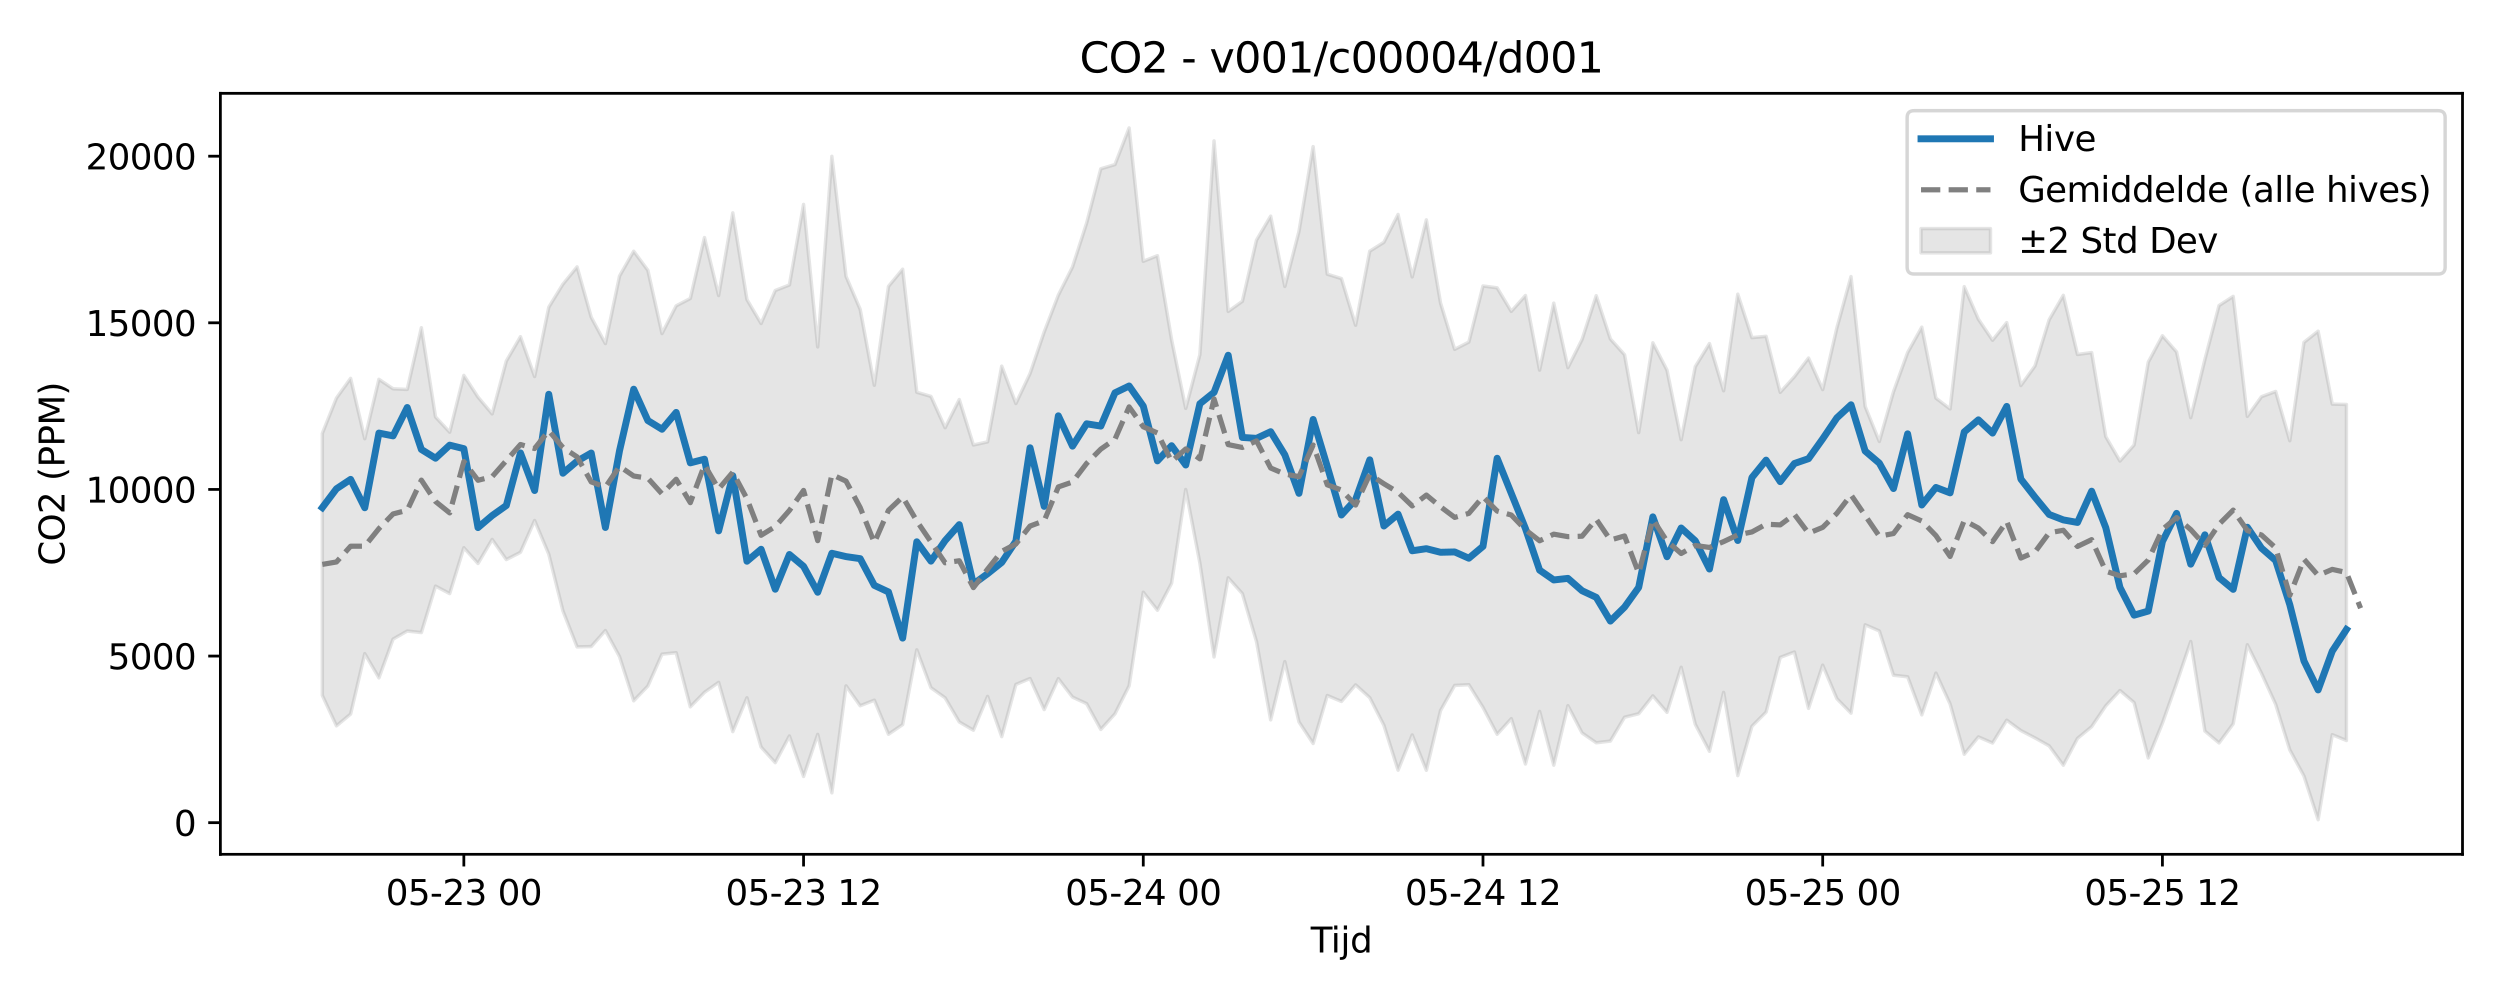 <?xml version="1.0" encoding="utf-8" standalone="no"?>
<!DOCTYPE svg PUBLIC "-//W3C//DTD SVG 1.1//EN"
  "http://www.w3.org/Graphics/SVG/1.1/DTD/svg11.dtd">
<svg xmlns:xlink="http://www.w3.org/1999/xlink" width="720pt" height="288pt" viewBox="0 0 720 288" xmlns="http://www.w3.org/2000/svg" version="1.1">
 <defs>
  <style type="text/css">*{stroke-linejoin: round; stroke-linecap: butt}</style>
 </defs>
 <g id="figure_1">
  <g id="patch_1">
   <path d="M 0 288 
L 720 288 
L 720 0 
L 0 0 
z
" style="fill: #ffffff"/>
  </g>
  <g id="axes_1">
   <g id="patch_2">
    <path d="M 63.47 246.04 
L 709.2 246.04 
L 709.2 26.88 
L 63.47 26.88 
z
" style="fill: #ffffff"/>
   </g>
   <g id="FillBetweenPolyCollection_1">
    <defs>
     <path id="meaddb70042" d="M 92.821 -163.161 
L 92.821 -87.743 
L 96.898 -78.952 
L 100.975 -82.343 
L 105.051 -99.752 
L 109.128 -92.771 
L 113.204 -103.938 
L 117.281 -106.259 
L 121.357 -105.819 
L 125.434 -119.197 
L 129.511 -117.043 
L 133.587 -130.26 
L 137.664 -125.713 
L 141.74 -132.64 
L 145.817 -126.837 
L 149.893 -128.931 
L 153.97 -138.089 
L 158.047 -128.397 
L 162.123 -112.069 
L 166.2 -101.693 
L 170.276 -101.79 
L 174.353 -106.404 
L 178.43 -98.877 
L 182.506 -86.169 
L 186.583 -90.416 
L 190.659 -99.601 
L 194.736 -100.021 
L 198.812 -84.425 
L 202.889 -88.603 
L 206.966 -91.478 
L 211.042 -77.292 
L 215.119 -87.034 
L 219.195 -72.841 
L 223.272 -68.35 
L 227.348 -76.042 
L 231.425 -64.373 
L 235.502 -76.501 
L 239.578 -59.657 
L 243.655 -90.473 
L 247.731 -84.742 
L 251.808 -86.346 
L 255.884 -76.532 
L 259.961 -79.321 
L 264.038 -100.849 
L 268.114 -89.935 
L 272.191 -87.026 
L 276.267 -80.072 
L 280.344 -77.696 
L 284.421 -87.429 
L 288.497 -75.848 
L 292.574 -90.877 
L 296.65 -92.589 
L 300.727 -83.638 
L 304.803 -92.547 
L 308.88 -87.24 
L 312.957 -85.336 
L 317.033 -77.918 
L 321.11 -82.412 
L 325.186 -90.482 
L 329.263 -117.431 
L 333.339 -112.25 
L 337.416 -120.02 
L 341.493 -147.024 
L 345.569 -125.821 
L 349.646 -98.795 
L 353.722 -121.598 
L 357.799 -117.037 
L 361.876 -103.209 
L 365.952 -80.672 
L 370.029 -97.445 
L 374.105 -80.086 
L 378.182 -73.873 
L 382.258 -87.696 
L 386.335 -85.981 
L 390.412 -90.757 
L 394.488 -87.072 
L 398.565 -79.118 
L 402.641 -66.188 
L 406.718 -76.339 
L 410.794 -66.159 
L 414.871 -83.351 
L 418.948 -90.594 
L 423.024 -90.806 
L 427.101 -84.259 
L 431.177 -76.525 
L 435.254 -81.026 
L 439.331 -67.964 
L 443.407 -83.109 
L 447.484 -67.62 
L 451.56 -84.766 
L 455.637 -76.906 
L 459.713 -74.081 
L 463.79 -74.567 
L 467.867 -81.436 
L 471.943 -82.438 
L 476.02 -87.59 
L 480.096 -82.84 
L 484.173 -95.821 
L 488.249 -79.373 
L 492.326 -71.632 
L 496.403 -88.594 
L 500.479 -64.614 
L 504.556 -78.826 
L 508.632 -82.901 
L 512.709 -98.661 
L 516.786 -100.218 
L 520.862 -83.985 
L 524.939 -96.435 
L 529.015 -86.782 
L 533.092 -82.611 
L 537.168 -108.056 
L 541.245 -106.29 
L 545.322 -93.534 
L 549.398 -93.077 
L 553.475 -82.117 
L 557.551 -94.152 
L 561.628 -85.252 
L 565.704 -70.772 
L 569.781 -75.77 
L 573.858 -74.005 
L 577.934 -80.584 
L 582.011 -77.593 
L 586.087 -75.478 
L 590.164 -73.182 
L 594.24 -67.614 
L 598.317 -75.339 
L 602.394 -78.713 
L 606.47 -84.722 
L 610.547 -89.133 
L 614.623 -85.651 
L 618.7 -69.713 
L 622.777 -79.729 
L 626.853 -91.239 
L 630.93 -103.239 
L 635.006 -77.458 
L 639.083 -74.034 
L 643.159 -79.531 
L 647.236 -102.323 
L 651.313 -94.085 
L 655.389 -85.161 
L 659.466 -72.027 
L 663.542 -64.51 
L 667.619 -51.922 
L 671.695 -76.417 
L 675.772 -74.733 
L 675.772 -171.518 
L 675.772 -171.518 
L 671.695 -171.62 
L 667.619 -192.622 
L 663.542 -189.4 
L 659.466 -161.06 
L 655.389 -175.26 
L 651.313 -173.754 
L 647.236 -168.086 
L 643.159 -202.642 
L 639.083 -200.001 
L 635.006 -184.437 
L 630.93 -167.715 
L 626.853 -186.642 
L 622.777 -191.296 
L 618.7 -183.701 
L 614.623 -159.849 
L 610.547 -155.225 
L 606.47 -162.24 
L 602.394 -186.461 
L 598.317 -185.912 
L 594.24 -202.949 
L 590.164 -195.923 
L 586.087 -182.619 
L 582.011 -176.964 
L 577.934 -195.097 
L 573.858 -190.007 
L 569.781 -196.066 
L 565.704 -205.449 
L 561.628 -170.229 
L 557.551 -173.326 
L 553.475 -193.778 
L 549.398 -186.462 
L 545.322 -175.15 
L 541.245 -160.853 
L 537.168 -170.952 
L 533.092 -208.352 
L 529.015 -193.526 
L 524.939 -175.803 
L 520.862 -184.883 
L 516.786 -179.51 
L 512.709 -175.006 
L 508.632 -191.148 
L 504.556 -190.761 
L 500.479 -203.283 
L 496.403 -175.446 
L 492.326 -189.049 
L 488.249 -182.414 
L 484.173 -161.366 
L 480.096 -181.404 
L 476.02 -189.279 
L 471.943 -163.396 
L 467.867 -185.848 
L 463.79 -190.381 
L 459.713 -202.838 
L 455.637 -190.242 
L 451.56 -182.123 
L 447.484 -200.7 
L 443.407 -181.401 
L 439.331 -202.89 
L 435.254 -198.323 
L 431.177 -205.109 
L 427.101 -205.641 
L 423.024 -189.485 
L 418.948 -187.39 
L 414.871 -200.753 
L 410.794 -224.683 
L 406.718 -208.248 
L 402.641 -226.24 
L 398.565 -218.23 
L 394.488 -215.66 
L 390.412 -194.335 
L 386.335 -207.772 
L 382.258 -209.036 
L 378.182 -245.778 
L 374.105 -221.371 
L 370.029 -205.503 
L 365.952 -225.753 
L 361.876 -218.851 
L 357.799 -201.218 
L 353.722 -198.311 
L 349.646 -247.429 
L 345.569 -185.879 
L 341.493 -170.373 
L 337.416 -190.18 
L 333.339 -214.366 
L 329.263 -212.741 
L 325.186 -251.158 
L 321.11 -240.605 
L 317.033 -239.387 
L 312.957 -223.767 
L 308.88 -211.12 
L 304.803 -202.992 
L 300.727 -192.398 
L 296.65 -180.41 
L 292.574 -171.786 
L 288.497 -182.557 
L 284.421 -160.742 
L 280.344 -159.839 
L 276.267 -172.931 
L 272.191 -164.815 
L 268.114 -173.835 
L 264.038 -175.037 
L 259.961 -210.468 
L 255.884 -205.534 
L 251.808 -177.049 
L 247.731 -198.919 
L 243.655 -208.406 
L 239.578 -242.985 
L 235.502 -188.082 
L 231.425 -229.139 
L 227.348 -205.933 
L 223.272 -204.336 
L 219.195 -194.834 
L 215.119 -201.726 
L 211.042 -226.701 
L 206.966 -202.883 
L 202.889 -219.581 
L 198.812 -202.042 
L 194.736 -199.921 
L 190.659 -191.937 
L 186.583 -210.152 
L 182.506 -215.646 
L 178.43 -208.51 
L 174.353 -189.04 
L 170.276 -196.628 
L 166.2 -211.141 
L 162.123 -206.159 
L 158.047 -199.535 
L 153.97 -179.556 
L 149.893 -191.032 
L 145.817 -184.009 
L 141.74 -168.8 
L 137.664 -173.645 
L 133.587 -179.886 
L 129.511 -163.53 
L 125.434 -167.922 
L 121.357 -193.618 
L 117.281 -175.843 
L 113.204 -176.03 
L 109.128 -178.758 
L 105.051 -161.642 
L 100.975 -179.026 
L 96.898 -173.356 
L 92.821 -163.161 
z
" style="stroke: #808080; stroke-opacity: 0.2"/>
    </defs>
    <g clip-path="url(#p35a6bca233)">
     <use xlink:href="#meaddb70042" x="0" y="288" style="fill: #808080; fill-opacity: 0.2; stroke: #808080; stroke-opacity: 0.2"/>
    </g>
   </g>
   <g id="matplotlib.axis_1">
    <g id="xtick_1">
     <g id="line2d_1">
      <defs>
       <path id="m83a506d638" d="M 0 0 
L 0 3.5 
" style="stroke: #000000; stroke-width: 0.8"/>
      </defs>
      <g>
       <use xlink:href="#m83a506d638" x="133.587" y="246.04" style="stroke: #000000; stroke-width: 0.8"/>
      </g>
     </g>
     <g id="text_1">
      <!-- 05-23 00 -->
      <g transform="translate(111.107 260.638) scale(0.1 -0.1)">
       <defs>
        <path id="DejaVuSans-30" d="M 2034 4250 
Q 1547 4250 1301 3770 
Q 1056 3291 1056 2328 
Q 1056 1369 1301 889 
Q 1547 409 2034 409 
Q 2525 409 2770 889 
Q 3016 1369 3016 2328 
Q 3016 3291 2770 3770 
Q 2525 4250 2034 4250 
z
M 2034 4750 
Q 2819 4750 3233 4129 
Q 3647 3509 3647 2328 
Q 3647 1150 3233 529 
Q 2819 -91 2034 -91 
Q 1250 -91 836 529 
Q 422 1150 422 2328 
Q 422 3509 836 4129 
Q 1250 4750 2034 4750 
z
" transform="scale(0.016)"/>
        <path id="DejaVuSans-35" d="M 691 4666 
L 3169 4666 
L 3169 4134 
L 1269 4134 
L 1269 2991 
Q 1406 3038 1543 3061 
Q 1681 3084 1819 3084 
Q 2600 3084 3056 2656 
Q 3513 2228 3513 1497 
Q 3513 744 3044 326 
Q 2575 -91 1722 -91 
Q 1428 -91 1123 -41 
Q 819 9 494 109 
L 494 744 
Q 775 591 1075 516 
Q 1375 441 1709 441 
Q 2250 441 2565 725 
Q 2881 1009 2881 1497 
Q 2881 1984 2565 2268 
Q 2250 2553 1709 2553 
Q 1456 2553 1204 2497 
Q 953 2441 691 2322 
L 691 4666 
z
" transform="scale(0.016)"/>
        <path id="DejaVuSans-2d" d="M 313 2009 
L 1997 2009 
L 1997 1497 
L 313 1497 
L 313 2009 
z
" transform="scale(0.016)"/>
        <path id="DejaVuSans-32" d="M 1228 531 
L 3431 531 
L 3431 0 
L 469 0 
L 469 531 
Q 828 903 1448 1529 
Q 2069 2156 2228 2338 
Q 2531 2678 2651 2914 
Q 2772 3150 2772 3378 
Q 2772 3750 2511 3984 
Q 2250 4219 1831 4219 
Q 1534 4219 1204 4116 
Q 875 4013 500 3803 
L 500 4441 
Q 881 4594 1212 4672 
Q 1544 4750 1819 4750 
Q 2544 4750 2975 4387 
Q 3406 4025 3406 3419 
Q 3406 3131 3298 2873 
Q 3191 2616 2906 2266 
Q 2828 2175 2409 1742 
Q 1991 1309 1228 531 
z
" transform="scale(0.016)"/>
        <path id="DejaVuSans-33" d="M 2597 2516 
Q 3050 2419 3304 2112 
Q 3559 1806 3559 1356 
Q 3559 666 3084 287 
Q 2609 -91 1734 -91 
Q 1441 -91 1130 -33 
Q 819 25 488 141 
L 488 750 
Q 750 597 1062 519 
Q 1375 441 1716 441 
Q 2309 441 2620 675 
Q 2931 909 2931 1356 
Q 2931 1769 2642 2001 
Q 2353 2234 1838 2234 
L 1294 2234 
L 1294 2753 
L 1863 2753 
Q 2328 2753 2575 2939 
Q 2822 3125 2822 3475 
Q 2822 3834 2567 4026 
Q 2313 4219 1838 4219 
Q 1578 4219 1281 4162 
Q 984 4106 628 3988 
L 628 4550 
Q 988 4650 1302 4700 
Q 1616 4750 1894 4750 
Q 2613 4750 3031 4423 
Q 3450 4097 3450 3541 
Q 3450 3153 3228 2886 
Q 3006 2619 2597 2516 
z
" transform="scale(0.016)"/>
        <path id="DejaVuSans-20" transform="scale(0.016)"/>
       </defs>
       <use xlink:href="#DejaVuSans-30"/>
       <use xlink:href="#DejaVuSans-35" transform="translate(63.623 0)"/>
       <use xlink:href="#DejaVuSans-2d" transform="translate(127.246 0)"/>
       <use xlink:href="#DejaVuSans-32" transform="translate(163.33 0)"/>
       <use xlink:href="#DejaVuSans-33" transform="translate(226.953 0)"/>
       <use xlink:href="#DejaVuSans-20" transform="translate(290.576 0)"/>
       <use xlink:href="#DejaVuSans-30" transform="translate(322.363 0)"/>
       <use xlink:href="#DejaVuSans-30" transform="translate(385.986 0)"/>
      </g>
     </g>
    </g>
    <g id="xtick_2">
     <g id="line2d_2">
      <g>
       <use xlink:href="#m83a506d638" x="231.425" y="246.04" style="stroke: #000000; stroke-width: 0.8"/>
      </g>
     </g>
     <g id="text_2">
      <!-- 05-23 12 -->
      <g transform="translate(208.945 260.638) scale(0.1 -0.1)">
       <defs>
        <path id="DejaVuSans-31" d="M 794 531 
L 1825 531 
L 1825 4091 
L 703 3866 
L 703 4441 
L 1819 4666 
L 2450 4666 
L 2450 531 
L 3481 531 
L 3481 0 
L 794 0 
L 794 531 
z
" transform="scale(0.016)"/>
       </defs>
       <use xlink:href="#DejaVuSans-30"/>
       <use xlink:href="#DejaVuSans-35" transform="translate(63.623 0)"/>
       <use xlink:href="#DejaVuSans-2d" transform="translate(127.246 0)"/>
       <use xlink:href="#DejaVuSans-32" transform="translate(163.33 0)"/>
       <use xlink:href="#DejaVuSans-33" transform="translate(226.953 0)"/>
       <use xlink:href="#DejaVuSans-20" transform="translate(290.576 0)"/>
       <use xlink:href="#DejaVuSans-31" transform="translate(322.363 0)"/>
       <use xlink:href="#DejaVuSans-32" transform="translate(385.986 0)"/>
      </g>
     </g>
    </g>
    <g id="xtick_3">
     <g id="line2d_3">
      <g>
       <use xlink:href="#m83a506d638" x="329.263" y="246.04" style="stroke: #000000; stroke-width: 0.8"/>
      </g>
     </g>
     <g id="text_3">
      <!-- 05-24 00 -->
      <g transform="translate(306.782 260.638) scale(0.1 -0.1)">
       <defs>
        <path id="DejaVuSans-34" d="M 2419 4116 
L 825 1625 
L 2419 1625 
L 2419 4116 
z
M 2253 4666 
L 3047 4666 
L 3047 1625 
L 3713 1625 
L 3713 1100 
L 3047 1100 
L 3047 0 
L 2419 0 
L 2419 1100 
L 313 1100 
L 313 1709 
L 2253 4666 
z
" transform="scale(0.016)"/>
       </defs>
       <use xlink:href="#DejaVuSans-30"/>
       <use xlink:href="#DejaVuSans-35" transform="translate(63.623 0)"/>
       <use xlink:href="#DejaVuSans-2d" transform="translate(127.246 0)"/>
       <use xlink:href="#DejaVuSans-32" transform="translate(163.33 0)"/>
       <use xlink:href="#DejaVuSans-34" transform="translate(226.953 0)"/>
       <use xlink:href="#DejaVuSans-20" transform="translate(290.576 0)"/>
       <use xlink:href="#DejaVuSans-30" transform="translate(322.363 0)"/>
       <use xlink:href="#DejaVuSans-30" transform="translate(385.986 0)"/>
      </g>
     </g>
    </g>
    <g id="xtick_4">
     <g id="line2d_4">
      <g>
       <use xlink:href="#m83a506d638" x="427.101" y="246.04" style="stroke: #000000; stroke-width: 0.8"/>
      </g>
     </g>
     <g id="text_4">
      <!-- 05-24 12 -->
      <g transform="translate(404.62 260.638) scale(0.1 -0.1)">
       <use xlink:href="#DejaVuSans-30"/>
       <use xlink:href="#DejaVuSans-35" transform="translate(63.623 0)"/>
       <use xlink:href="#DejaVuSans-2d" transform="translate(127.246 0)"/>
       <use xlink:href="#DejaVuSans-32" transform="translate(163.33 0)"/>
       <use xlink:href="#DejaVuSans-34" transform="translate(226.953 0)"/>
       <use xlink:href="#DejaVuSans-20" transform="translate(290.576 0)"/>
       <use xlink:href="#DejaVuSans-31" transform="translate(322.363 0)"/>
       <use xlink:href="#DejaVuSans-32" transform="translate(385.986 0)"/>
      </g>
     </g>
    </g>
    <g id="xtick_5">
     <g id="line2d_5">
      <g>
       <use xlink:href="#m83a506d638" x="524.939" y="246.04" style="stroke: #000000; stroke-width: 0.8"/>
      </g>
     </g>
     <g id="text_5">
      <!-- 05-25 00 -->
      <g transform="translate(502.458 260.638) scale(0.1 -0.1)">
       <use xlink:href="#DejaVuSans-30"/>
       <use xlink:href="#DejaVuSans-35" transform="translate(63.623 0)"/>
       <use xlink:href="#DejaVuSans-2d" transform="translate(127.246 0)"/>
       <use xlink:href="#DejaVuSans-32" transform="translate(163.33 0)"/>
       <use xlink:href="#DejaVuSans-35" transform="translate(226.953 0)"/>
       <use xlink:href="#DejaVuSans-20" transform="translate(290.576 0)"/>
       <use xlink:href="#DejaVuSans-30" transform="translate(322.363 0)"/>
       <use xlink:href="#DejaVuSans-30" transform="translate(385.986 0)"/>
      </g>
     </g>
    </g>
    <g id="xtick_6">
     <g id="line2d_6">
      <g>
       <use xlink:href="#m83a506d638" x="622.777" y="246.04" style="stroke: #000000; stroke-width: 0.8"/>
      </g>
     </g>
     <g id="text_6">
      <!-- 05-25 12 -->
      <g transform="translate(600.296 260.638) scale(0.1 -0.1)">
       <use xlink:href="#DejaVuSans-30"/>
       <use xlink:href="#DejaVuSans-35" transform="translate(63.623 0)"/>
       <use xlink:href="#DejaVuSans-2d" transform="translate(127.246 0)"/>
       <use xlink:href="#DejaVuSans-32" transform="translate(163.33 0)"/>
       <use xlink:href="#DejaVuSans-35" transform="translate(226.953 0)"/>
       <use xlink:href="#DejaVuSans-20" transform="translate(290.576 0)"/>
       <use xlink:href="#DejaVuSans-31" transform="translate(322.363 0)"/>
       <use xlink:href="#DejaVuSans-32" transform="translate(385.986 0)"/>
      </g>
     </g>
    </g>
    <g id="text_7">
     <!-- Tijd -->
     <g transform="translate(377.485 274.317) scale(0.1 -0.1)">
      <defs>
       <path id="DejaVuSans-54" d="M -19 4666 
L 3928 4666 
L 3928 4134 
L 2272 4134 
L 2272 0 
L 1638 0 
L 1638 4134 
L -19 4134 
L -19 4666 
z
" transform="scale(0.016)"/>
       <path id="DejaVuSans-69" d="M 603 3500 
L 1178 3500 
L 1178 0 
L 603 0 
L 603 3500 
z
M 603 4863 
L 1178 4863 
L 1178 4134 
L 603 4134 
L 603 4863 
z
" transform="scale(0.016)"/>
       <path id="DejaVuSans-6a" d="M 603 3500 
L 1178 3500 
L 1178 -63 
Q 1178 -731 923 -1031 
Q 669 -1331 103 -1331 
L -116 -1331 
L -116 -844 
L 38 -844 
Q 366 -844 484 -692 
Q 603 -541 603 -63 
L 603 3500 
z
M 603 4863 
L 1178 4863 
L 1178 4134 
L 603 4134 
L 603 4863 
z
" transform="scale(0.016)"/>
       <path id="DejaVuSans-64" d="M 2906 2969 
L 2906 4863 
L 3481 4863 
L 3481 0 
L 2906 0 
L 2906 525 
Q 2725 213 2448 61 
Q 2172 -91 1784 -91 
Q 1150 -91 751 415 
Q 353 922 353 1747 
Q 353 2572 751 3078 
Q 1150 3584 1784 3584 
Q 2172 3584 2448 3432 
Q 2725 3281 2906 2969 
z
M 947 1747 
Q 947 1113 1208 752 
Q 1469 391 1925 391 
Q 2381 391 2643 752 
Q 2906 1113 2906 1747 
Q 2906 2381 2643 2742 
Q 2381 3103 1925 3103 
Q 1469 3103 1208 2742 
Q 947 2381 947 1747 
z
" transform="scale(0.016)"/>
      </defs>
      <use xlink:href="#DejaVuSans-54"/>
      <use xlink:href="#DejaVuSans-69" transform="translate(57.959 0)"/>
      <use xlink:href="#DejaVuSans-6a" transform="translate(85.742 0)"/>
      <use xlink:href="#DejaVuSans-64" transform="translate(113.525 0)"/>
     </g>
    </g>
   </g>
   <g id="matplotlib.axis_2">
    <g id="ytick_1">
     <g id="line2d_7">
      <defs>
       <path id="m8b89003b6e" d="M 0 0 
L -3.5 0 
" style="stroke: #000000; stroke-width: 0.8"/>
      </defs>
      <g>
       <use xlink:href="#m8b89003b6e" x="63.47" y="236.93" style="stroke: #000000; stroke-width: 0.8"/>
      </g>
     </g>
     <g id="text_8">
      <!-- 0 -->
      <g transform="translate(50.108 240.729) scale(0.1 -0.1)">
       <use xlink:href="#DejaVuSans-30"/>
      </g>
     </g>
    </g>
    <g id="ytick_2">
     <g id="line2d_8">
      <g>
       <use xlink:href="#m8b89003b6e" x="63.47" y="188.943" style="stroke: #000000; stroke-width: 0.8"/>
      </g>
     </g>
     <g id="text_9">
      <!-- 5000 -->
      <g transform="translate(31.02 192.742) scale(0.1 -0.1)">
       <use xlink:href="#DejaVuSans-35"/>
       <use xlink:href="#DejaVuSans-30" transform="translate(63.623 0)"/>
       <use xlink:href="#DejaVuSans-30" transform="translate(127.246 0)"/>
       <use xlink:href="#DejaVuSans-30" transform="translate(190.869 0)"/>
      </g>
     </g>
    </g>
    <g id="ytick_3">
     <g id="line2d_9">
      <g>
       <use xlink:href="#m8b89003b6e" x="63.47" y="140.956" style="stroke: #000000; stroke-width: 0.8"/>
      </g>
     </g>
     <g id="text_10">
      <!-- 10000 -->
      <g transform="translate(24.657 144.756) scale(0.1 -0.1)">
       <use xlink:href="#DejaVuSans-31"/>
       <use xlink:href="#DejaVuSans-30" transform="translate(63.623 0)"/>
       <use xlink:href="#DejaVuSans-30" transform="translate(127.246 0)"/>
       <use xlink:href="#DejaVuSans-30" transform="translate(190.869 0)"/>
       <use xlink:href="#DejaVuSans-30" transform="translate(254.492 0)"/>
      </g>
     </g>
    </g>
    <g id="ytick_4">
     <g id="line2d_10">
      <g>
       <use xlink:href="#m8b89003b6e" x="63.47" y="92.969" style="stroke: #000000; stroke-width: 0.8"/>
      </g>
     </g>
     <g id="text_11">
      <!-- 15000 -->
      <g transform="translate(24.657 96.769) scale(0.1 -0.1)">
       <use xlink:href="#DejaVuSans-31"/>
       <use xlink:href="#DejaVuSans-35" transform="translate(63.623 0)"/>
       <use xlink:href="#DejaVuSans-30" transform="translate(127.246 0)"/>
       <use xlink:href="#DejaVuSans-30" transform="translate(190.869 0)"/>
       <use xlink:href="#DejaVuSans-30" transform="translate(254.492 0)"/>
      </g>
     </g>
    </g>
    <g id="ytick_5">
     <g id="line2d_11">
      <g>
       <use xlink:href="#m8b89003b6e" x="63.47" y="44.982" style="stroke: #000000; stroke-width: 0.8"/>
      </g>
     </g>
     <g id="text_12">
      <!-- 20000 -->
      <g transform="translate(24.657 48.782) scale(0.1 -0.1)">
       <use xlink:href="#DejaVuSans-32"/>
       <use xlink:href="#DejaVuSans-30" transform="translate(63.623 0)"/>
       <use xlink:href="#DejaVuSans-30" transform="translate(127.246 0)"/>
       <use xlink:href="#DejaVuSans-30" transform="translate(190.869 0)"/>
       <use xlink:href="#DejaVuSans-30" transform="translate(254.492 0)"/>
      </g>
     </g>
    </g>
    <g id="text_13">
     <!-- CO2 (PPM) -->
     <g transform="translate(18.578 162.903) rotate(-90) scale(0.1 -0.1)">
      <defs>
       <path id="DejaVuSans-43" d="M 4122 4306 
L 4122 3641 
Q 3803 3938 3442 4084 
Q 3081 4231 2675 4231 
Q 1875 4231 1450 3742 
Q 1025 3253 1025 2328 
Q 1025 1406 1450 917 
Q 1875 428 2675 428 
Q 3081 428 3442 575 
Q 3803 722 4122 1019 
L 4122 359 
Q 3791 134 3420 21 
Q 3050 -91 2638 -91 
Q 1578 -91 968 557 
Q 359 1206 359 2328 
Q 359 3453 968 4101 
Q 1578 4750 2638 4750 
Q 3056 4750 3426 4639 
Q 3797 4528 4122 4306 
z
" transform="scale(0.016)"/>
       <path id="DejaVuSans-4f" d="M 2522 4238 
Q 1834 4238 1429 3725 
Q 1025 3213 1025 2328 
Q 1025 1447 1429 934 
Q 1834 422 2522 422 
Q 3209 422 3611 934 
Q 4013 1447 4013 2328 
Q 4013 3213 3611 3725 
Q 3209 4238 2522 4238 
z
M 2522 4750 
Q 3503 4750 4090 4092 
Q 4678 3434 4678 2328 
Q 4678 1225 4090 567 
Q 3503 -91 2522 -91 
Q 1538 -91 948 565 
Q 359 1222 359 2328 
Q 359 3434 948 4092 
Q 1538 4750 2522 4750 
z
" transform="scale(0.016)"/>
       <path id="DejaVuSans-28" d="M 1984 4856 
Q 1566 4138 1362 3434 
Q 1159 2731 1159 2009 
Q 1159 1288 1364 580 
Q 1569 -128 1984 -844 
L 1484 -844 
Q 1016 -109 783 600 
Q 550 1309 550 2009 
Q 550 2706 781 3412 
Q 1013 4119 1484 4856 
L 1984 4856 
z
" transform="scale(0.016)"/>
       <path id="DejaVuSans-50" d="M 1259 4147 
L 1259 2394 
L 2053 2394 
Q 2494 2394 2734 2622 
Q 2975 2850 2975 3272 
Q 2975 3691 2734 3919 
Q 2494 4147 2053 4147 
L 1259 4147 
z
M 628 4666 
L 2053 4666 
Q 2838 4666 3239 4311 
Q 3641 3956 3641 3272 
Q 3641 2581 3239 2228 
Q 2838 1875 2053 1875 
L 1259 1875 
L 1259 0 
L 628 0 
L 628 4666 
z
" transform="scale(0.016)"/>
       <path id="DejaVuSans-4d" d="M 628 4666 
L 1569 4666 
L 2759 1491 
L 3956 4666 
L 4897 4666 
L 4897 0 
L 4281 0 
L 4281 4097 
L 3078 897 
L 2444 897 
L 1241 4097 
L 1241 0 
L 628 0 
L 628 4666 
z
" transform="scale(0.016)"/>
       <path id="DejaVuSans-29" d="M 513 4856 
L 1013 4856 
Q 1481 4119 1714 3412 
Q 1947 2706 1947 2009 
Q 1947 1309 1714 600 
Q 1481 -109 1013 -844 
L 513 -844 
Q 928 -128 1133 580 
Q 1338 1288 1338 2009 
Q 1338 2731 1133 3434 
Q 928 4138 513 4856 
z
" transform="scale(0.016)"/>
      </defs>
      <use xlink:href="#DejaVuSans-43"/>
      <use xlink:href="#DejaVuSans-4f" transform="translate(69.824 0)"/>
      <use xlink:href="#DejaVuSans-32" transform="translate(148.535 0)"/>
      <use xlink:href="#DejaVuSans-20" transform="translate(212.158 0)"/>
      <use xlink:href="#DejaVuSans-28" transform="translate(243.945 0)"/>
      <use xlink:href="#DejaVuSans-50" transform="translate(282.959 0)"/>
      <use xlink:href="#DejaVuSans-50" transform="translate(343.262 0)"/>
      <use xlink:href="#DejaVuSans-4d" transform="translate(403.564 0)"/>
      <use xlink:href="#DejaVuSans-29" transform="translate(489.844 0)"/>
     </g>
    </g>
   </g>
   <g id="line2d_12">
    <path d="M 92.821 146.187 
L 96.898 140.768 
L 100.975 138.064 
L 105.051 146.232 
L 109.128 124.724 
L 113.204 125.533 
L 117.281 117.366 
L 121.357 129.443 
L 125.434 131.967 
L 129.511 128.205 
L 133.587 129.219 
L 137.664 151.942 
L 141.74 148.481 
L 145.817 145.589 
L 149.893 130.441 
L 153.97 141.267 
L 158.047 113.556 
L 162.123 136.289 
L 166.2 132.823 
L 170.276 130.473 
L 174.353 151.91 
L 178.43 129.775 
L 182.506 112.094 
L 186.583 121.122 
L 190.659 123.623 
L 194.736 118.777 
L 198.812 133.304 
L 202.889 132.251 
L 206.966 152.889 
L 211.042 137.012 
L 215.119 161.632 
L 219.195 158.193 
L 223.272 169.694 
L 227.348 159.697 
L 231.425 163.11 
L 235.502 170.567 
L 239.578 159.342 
L 243.655 160.301 
L 247.731 160.893 
L 251.808 168.584 
L 255.884 170.485 
L 259.961 183.77 
L 264.038 156.04 
L 268.114 161.607 
L 272.191 155.701 
L 276.267 151.101 
L 280.344 168.206 
L 284.421 165.235 
L 288.497 161.975 
L 292.574 155.851 
L 296.65 128.963 
L 300.727 145.832 
L 304.803 119.759 
L 308.88 128.489 
L 312.957 122.053 
L 317.033 122.712 
L 321.11 113.137 
L 325.186 111.166 
L 329.263 116.963 
L 333.339 132.728 
L 337.416 128.365 
L 341.493 133.921 
L 345.569 116.278 
L 349.646 112.996 
L 353.722 102.314 
L 357.799 125.984 
L 361.876 126.244 
L 365.952 124.33 
L 370.029 130.985 
L 374.105 142.079 
L 378.182 120.811 
L 382.258 134.356 
L 386.335 148.317 
L 390.412 143.864 
L 394.488 132.434 
L 398.565 151.491 
L 402.641 148.078 
L 406.718 158.625 
L 410.794 158.017 
L 414.871 159.057 
L 418.948 158.958 
L 423.024 160.765 
L 427.101 157.349 
L 431.177 131.98 
L 439.331 152.217 
L 443.407 164.201 
L 447.484 167.029 
L 451.56 166.572 
L 455.637 170.132 
L 459.713 172.039 
L 463.79 178.872 
L 467.867 174.851 
L 471.943 169.173 
L 476.02 148.861 
L 480.096 160.34 
L 484.173 152.07 
L 488.249 155.775 
L 492.326 163.881 
L 496.403 143.909 
L 500.479 155.663 
L 504.556 137.536 
L 508.632 132.523 
L 512.709 138.711 
L 516.786 133.493 
L 520.862 132.095 
L 524.939 126.384 
L 529.015 120.351 
L 533.092 116.579 
L 537.168 129.9 
L 541.245 133.381 
L 545.322 140.697 
L 549.398 124.948 
L 553.475 145.438 
L 557.551 140.387 
L 561.628 141.945 
L 565.704 124.394 
L 569.781 120.917 
L 573.858 124.727 
L 577.934 117.052 
L 582.011 137.978 
L 586.087 143.202 
L 590.164 148.164 
L 594.24 149.735 
L 598.317 150.467 
L 602.394 141.468 
L 606.47 151.987 
L 610.547 169.176 
L 614.623 177.167 
L 618.7 175.987 
L 622.777 155.957 
L 626.853 147.854 
L 630.93 162.477 
L 635.006 154.031 
L 639.083 166.354 
L 643.159 169.732 
L 647.236 151.846 
L 651.313 157.87 
L 655.389 161.424 
L 659.466 174.176 
L 663.542 190.364 
L 667.619 198.694 
L 671.695 187.526 
L 675.772 181.304 
L 675.772 181.304 
" clip-path="url(#p35a6bca233)" style="fill: none; stroke: #1f77b4; stroke-width: 2; stroke-linecap: square"/>
   </g>
   <g id="line2d_13">
    <path d="M 92.821 162.548 
L 96.898 161.846 
L 100.975 157.316 
L 105.051 157.303 
L 109.128 152.235 
L 113.204 148.016 
L 117.281 146.949 
L 121.357 138.281 
L 125.434 144.44 
L 129.511 147.714 
L 133.587 132.927 
L 137.664 138.321 
L 141.74 137.28 
L 149.893 128.018 
L 153.97 129.177 
L 158.047 124.034 
L 162.123 128.886 
L 166.2 131.583 
L 170.276 138.791 
L 174.353 140.278 
L 178.43 134.307 
L 182.506 137.093 
L 186.583 137.716 
L 190.659 142.231 
L 194.736 138.029 
L 198.812 144.766 
L 202.889 133.908 
L 206.966 140.82 
L 211.042 136.004 
L 215.119 143.62 
L 219.195 154.163 
L 223.272 151.657 
L 227.348 147.013 
L 231.425 141.244 
L 235.502 155.708 
L 239.578 136.679 
L 243.655 138.561 
L 247.731 146.17 
L 251.808 156.303 
L 255.884 146.967 
L 259.961 143.106 
L 264.038 150.057 
L 272.191 162.08 
L 276.267 161.499 
L 280.344 169.233 
L 284.421 163.915 
L 288.497 158.798 
L 292.574 156.668 
L 296.65 151.501 
L 300.727 149.982 
L 304.803 140.231 
L 308.88 138.82 
L 312.957 133.448 
L 317.033 129.347 
L 321.11 126.491 
L 325.186 117.18 
L 329.263 122.914 
L 333.339 124.692 
L 337.416 132.9 
L 341.493 129.302 
L 345.569 132.15 
L 349.646 114.888 
L 353.722 128.045 
L 357.799 128.872 
L 361.876 126.97 
L 365.952 134.787 
L 370.029 136.526 
L 374.105 137.271 
L 378.182 128.174 
L 382.258 139.634 
L 386.335 141.124 
L 390.412 145.454 
L 394.488 136.634 
L 398.565 139.326 
L 402.641 141.786 
L 406.718 145.706 
L 410.794 142.579 
L 414.871 145.948 
L 418.948 149.008 
L 423.024 147.854 
L 427.101 143.05 
L 431.177 147.183 
L 435.254 148.325 
L 439.331 152.573 
L 443.407 155.745 
L 447.484 153.84 
L 451.56 154.555 
L 455.637 154.426 
L 459.713 149.54 
L 463.79 155.526 
L 467.867 154.358 
L 471.943 165.083 
L 476.02 149.566 
L 480.096 155.878 
L 484.173 159.407 
L 488.249 157.107 
L 492.326 157.66 
L 496.403 155.98 
L 500.479 154.051 
L 504.556 153.206 
L 508.632 150.975 
L 512.709 151.166 
L 516.786 148.136 
L 520.862 153.566 
L 524.939 151.881 
L 529.015 147.846 
L 533.092 142.519 
L 541.245 154.428 
L 545.322 153.658 
L 549.398 148.23 
L 553.475 150.052 
L 557.551 154.261 
L 561.628 160.259 
L 565.704 149.889 
L 569.781 152.082 
L 573.858 155.994 
L 577.934 150.159 
L 582.011 160.721 
L 586.087 158.951 
L 590.164 153.447 
L 594.24 152.719 
L 598.317 157.374 
L 602.394 155.413 
L 606.47 164.519 
L 610.547 165.821 
L 614.623 165.25 
L 618.7 161.293 
L 622.777 152.488 
L 626.853 149.06 
L 630.93 152.523 
L 635.006 157.053 
L 639.083 150.983 
L 643.159 146.913 
L 647.236 152.796 
L 651.313 154.08 
L 655.389 157.79 
L 659.466 171.457 
L 663.542 161.045 
L 667.619 165.728 
L 671.695 163.981 
L 675.772 164.874 
L 679.849 175.161 
L 679.849 175.161 
" clip-path="url(#p35a6bca233)" style="fill: none; stroke-dasharray: 5.55,2.4; stroke-dashoffset: 0; stroke: #808080; stroke-width: 1.5"/>
   </g>
   <g id="patch_3">
    <path d="M 63.47 246.04 
L 63.47 26.88 
" style="fill: none; stroke: #000000; stroke-width: 0.8; stroke-linejoin: miter; stroke-linecap: square"/>
   </g>
   <g id="patch_4">
    <path d="M 709.2 246.04 
L 709.2 26.88 
" style="fill: none; stroke: #000000; stroke-width: 0.8; stroke-linejoin: miter; stroke-linecap: square"/>
   </g>
   <g id="patch_5">
    <path d="M 63.47 246.04 
L 709.2 246.04 
" style="fill: none; stroke: #000000; stroke-width: 0.8; stroke-linejoin: miter; stroke-linecap: square"/>
   </g>
   <g id="patch_6">
    <path d="M 63.47 26.88 
L 709.2 26.88 
" style="fill: none; stroke: #000000; stroke-width: 0.8; stroke-linejoin: miter; stroke-linecap: square"/>
   </g>
   <g id="text_14">
    <!-- CO2 - v001/c00004/d001 -->
    <g transform="translate(310.932 20.88) scale(0.12 -0.12)">
     <defs>
      <path id="DejaVuSans-76" d="M 191 3500 
L 800 3500 
L 1894 563 
L 2988 3500 
L 3597 3500 
L 2284 0 
L 1503 0 
L 191 3500 
z
" transform="scale(0.016)"/>
      <path id="DejaVuSans-2f" d="M 1625 4666 
L 2156 4666 
L 531 -594 
L 0 -594 
L 1625 4666 
z
" transform="scale(0.016)"/>
      <path id="DejaVuSans-63" d="M 3122 3366 
L 3122 2828 
Q 2878 2963 2633 3030 
Q 2388 3097 2138 3097 
Q 1578 3097 1268 2742 
Q 959 2388 959 1747 
Q 959 1106 1268 751 
Q 1578 397 2138 397 
Q 2388 397 2633 464 
Q 2878 531 3122 666 
L 3122 134 
Q 2881 22 2623 -34 
Q 2366 -91 2075 -91 
Q 1284 -91 818 406 
Q 353 903 353 1747 
Q 353 2603 823 3093 
Q 1294 3584 2113 3584 
Q 2378 3584 2631 3529 
Q 2884 3475 3122 3366 
z
" transform="scale(0.016)"/>
     </defs>
     <use xlink:href="#DejaVuSans-43"/>
     <use xlink:href="#DejaVuSans-4f" transform="translate(69.824 0)"/>
     <use xlink:href="#DejaVuSans-32" transform="translate(148.535 0)"/>
     <use xlink:href="#DejaVuSans-20" transform="translate(212.158 0)"/>
     <use xlink:href="#DejaVuSans-2d" transform="translate(243.945 0)"/>
     <use xlink:href="#DejaVuSans-20" transform="translate(280.029 0)"/>
     <use xlink:href="#DejaVuSans-76" transform="translate(311.816 0)"/>
     <use xlink:href="#DejaVuSans-30" transform="translate(370.996 0)"/>
     <use xlink:href="#DejaVuSans-30" transform="translate(434.619 0)"/>
     <use xlink:href="#DejaVuSans-31" transform="translate(498.242 0)"/>
     <use xlink:href="#DejaVuSans-2f" transform="translate(561.865 0)"/>
     <use xlink:href="#DejaVuSans-63" transform="translate(595.557 0)"/>
     <use xlink:href="#DejaVuSans-30" transform="translate(650.537 0)"/>
     <use xlink:href="#DejaVuSans-30" transform="translate(714.16 0)"/>
     <use xlink:href="#DejaVuSans-30" transform="translate(777.783 0)"/>
     <use xlink:href="#DejaVuSans-30" transform="translate(841.406 0)"/>
     <use xlink:href="#DejaVuSans-34" transform="translate(905.029 0)"/>
     <use xlink:href="#DejaVuSans-2f" transform="translate(968.652 0)"/>
     <use xlink:href="#DejaVuSans-64" transform="translate(1002.344 0)"/>
     <use xlink:href="#DejaVuSans-30" transform="translate(1065.82 0)"/>
     <use xlink:href="#DejaVuSans-30" transform="translate(1129.443 0)"/>
     <use xlink:href="#DejaVuSans-31" transform="translate(1193.066 0)"/>
    </g>
   </g>
   <g id="legend_1">
    <g id="patch_7">
     <path d="M 551.256 78.914 
L 702.2 78.914 
Q 704.2 78.914 704.2 76.914 
L 704.2 33.88 
Q 704.2 31.88 702.2 31.88 
L 551.256 31.88 
Q 549.256 31.88 549.256 33.88 
L 549.256 76.914 
Q 549.256 78.914 551.256 78.914 
z
" style="fill: #ffffff; opacity: 0.8; stroke: #cccccc; stroke-linejoin: miter"/>
    </g>
    <g id="line2d_14">
     <path d="M 553.256 39.978 
L 563.256 39.978 
L 573.256 39.978 
" style="fill: none; stroke: #1f77b4; stroke-width: 2; stroke-linecap: square"/>
    </g>
    <g id="text_15">
     <!-- Hive -->
     <g transform="translate(581.256 43.478) scale(0.1 -0.1)">
      <defs>
       <path id="DejaVuSans-48" d="M 628 4666 
L 1259 4666 
L 1259 2753 
L 3553 2753 
L 3553 4666 
L 4184 4666 
L 4184 0 
L 3553 0 
L 3553 2222 
L 1259 2222 
L 1259 0 
L 628 0 
L 628 4666 
z
" transform="scale(0.016)"/>
       <path id="DejaVuSans-65" d="M 3597 1894 
L 3597 1613 
L 953 1613 
Q 991 1019 1311 708 
Q 1631 397 2203 397 
Q 2534 397 2845 478 
Q 3156 559 3463 722 
L 3463 178 
Q 3153 47 2828 -22 
Q 2503 -91 2169 -91 
Q 1331 -91 842 396 
Q 353 884 353 1716 
Q 353 2575 817 3079 
Q 1281 3584 2069 3584 
Q 2775 3584 3186 3129 
Q 3597 2675 3597 1894 
z
M 3022 2063 
Q 3016 2534 2758 2815 
Q 2500 3097 2075 3097 
Q 1594 3097 1305 2825 
Q 1016 2553 972 2059 
L 3022 2063 
z
" transform="scale(0.016)"/>
      </defs>
      <use xlink:href="#DejaVuSans-48"/>
      <use xlink:href="#DejaVuSans-69" transform="translate(75.195 0)"/>
      <use xlink:href="#DejaVuSans-76" transform="translate(102.979 0)"/>
      <use xlink:href="#DejaVuSans-65" transform="translate(162.158 0)"/>
     </g>
    </g>
    <g id="line2d_15">
     <path d="M 553.256 54.657 
L 563.256 54.657 
L 573.256 54.657 
" style="fill: none; stroke-dasharray: 5.55,2.4; stroke-dashoffset: 0; stroke: #808080; stroke-width: 1.5"/>
    </g>
    <g id="text_16">
     <!-- Gemiddelde (alle hives) -->
     <g transform="translate(581.256 58.157) scale(0.1 -0.1)">
      <defs>
       <path id="DejaVuSans-47" d="M 3809 666 
L 3809 1919 
L 2778 1919 
L 2778 2438 
L 4434 2438 
L 4434 434 
Q 4069 175 3628 42 
Q 3188 -91 2688 -91 
Q 1594 -91 976 548 
Q 359 1188 359 2328 
Q 359 3472 976 4111 
Q 1594 4750 2688 4750 
Q 3144 4750 3555 4637 
Q 3966 4525 4313 4306 
L 4313 3634 
Q 3963 3931 3569 4081 
Q 3175 4231 2741 4231 
Q 1884 4231 1454 3753 
Q 1025 3275 1025 2328 
Q 1025 1384 1454 906 
Q 1884 428 2741 428 
Q 3075 428 3337 486 
Q 3600 544 3809 666 
z
" transform="scale(0.016)"/>
       <path id="DejaVuSans-6d" d="M 3328 2828 
Q 3544 3216 3844 3400 
Q 4144 3584 4550 3584 
Q 5097 3584 5394 3201 
Q 5691 2819 5691 2113 
L 5691 0 
L 5113 0 
L 5113 2094 
Q 5113 2597 4934 2840 
Q 4756 3084 4391 3084 
Q 3944 3084 3684 2787 
Q 3425 2491 3425 1978 
L 3425 0 
L 2847 0 
L 2847 2094 
Q 2847 2600 2669 2842 
Q 2491 3084 2119 3084 
Q 1678 3084 1418 2786 
Q 1159 2488 1159 1978 
L 1159 0 
L 581 0 
L 581 3500 
L 1159 3500 
L 1159 2956 
Q 1356 3278 1631 3431 
Q 1906 3584 2284 3584 
Q 2666 3584 2933 3390 
Q 3200 3197 3328 2828 
z
" transform="scale(0.016)"/>
       <path id="DejaVuSans-6c" d="M 603 4863 
L 1178 4863 
L 1178 0 
L 603 0 
L 603 4863 
z
" transform="scale(0.016)"/>
       <path id="DejaVuSans-61" d="M 2194 1759 
Q 1497 1759 1228 1600 
Q 959 1441 959 1056 
Q 959 750 1161 570 
Q 1363 391 1709 391 
Q 2188 391 2477 730 
Q 2766 1069 2766 1631 
L 2766 1759 
L 2194 1759 
z
M 3341 1997 
L 3341 0 
L 2766 0 
L 2766 531 
Q 2569 213 2275 61 
Q 1981 -91 1556 -91 
Q 1019 -91 701 211 
Q 384 513 384 1019 
Q 384 1609 779 1909 
Q 1175 2209 1959 2209 
L 2766 2209 
L 2766 2266 
Q 2766 2663 2505 2880 
Q 2244 3097 1772 3097 
Q 1472 3097 1187 3025 
Q 903 2953 641 2809 
L 641 3341 
Q 956 3463 1253 3523 
Q 1550 3584 1831 3584 
Q 2591 3584 2966 3190 
Q 3341 2797 3341 1997 
z
" transform="scale(0.016)"/>
       <path id="DejaVuSans-68" d="M 3513 2113 
L 3513 0 
L 2938 0 
L 2938 2094 
Q 2938 2591 2744 2837 
Q 2550 3084 2163 3084 
Q 1697 3084 1428 2787 
Q 1159 2491 1159 1978 
L 1159 0 
L 581 0 
L 581 4863 
L 1159 4863 
L 1159 2956 
Q 1366 3272 1645 3428 
Q 1925 3584 2291 3584 
Q 2894 3584 3203 3211 
Q 3513 2838 3513 2113 
z
" transform="scale(0.016)"/>
       <path id="DejaVuSans-73" d="M 2834 3397 
L 2834 2853 
Q 2591 2978 2328 3040 
Q 2066 3103 1784 3103 
Q 1356 3103 1142 2972 
Q 928 2841 928 2578 
Q 928 2378 1081 2264 
Q 1234 2150 1697 2047 
L 1894 2003 
Q 2506 1872 2764 1633 
Q 3022 1394 3022 966 
Q 3022 478 2636 193 
Q 2250 -91 1575 -91 
Q 1294 -91 989 -36 
Q 684 19 347 128 
L 347 722 
Q 666 556 975 473 
Q 1284 391 1588 391 
Q 1994 391 2212 530 
Q 2431 669 2431 922 
Q 2431 1156 2273 1281 
Q 2116 1406 1581 1522 
L 1381 1569 
Q 847 1681 609 1914 
Q 372 2147 372 2553 
Q 372 3047 722 3315 
Q 1072 3584 1716 3584 
Q 2034 3584 2315 3537 
Q 2597 3491 2834 3397 
z
" transform="scale(0.016)"/>
      </defs>
      <use xlink:href="#DejaVuSans-47"/>
      <use xlink:href="#DejaVuSans-65" transform="translate(77.49 0)"/>
      <use xlink:href="#DejaVuSans-6d" transform="translate(139.014 0)"/>
      <use xlink:href="#DejaVuSans-69" transform="translate(236.426 0)"/>
      <use xlink:href="#DejaVuSans-64" transform="translate(264.209 0)"/>
      <use xlink:href="#DejaVuSans-64" transform="translate(327.686 0)"/>
      <use xlink:href="#DejaVuSans-65" transform="translate(391.162 0)"/>
      <use xlink:href="#DejaVuSans-6c" transform="translate(452.686 0)"/>
      <use xlink:href="#DejaVuSans-64" transform="translate(480.469 0)"/>
      <use xlink:href="#DejaVuSans-65" transform="translate(543.945 0)"/>
      <use xlink:href="#DejaVuSans-20" transform="translate(605.469 0)"/>
      <use xlink:href="#DejaVuSans-28" transform="translate(637.256 0)"/>
      <use xlink:href="#DejaVuSans-61" transform="translate(676.27 0)"/>
      <use xlink:href="#DejaVuSans-6c" transform="translate(737.549 0)"/>
      <use xlink:href="#DejaVuSans-6c" transform="translate(765.332 0)"/>
      <use xlink:href="#DejaVuSans-65" transform="translate(793.115 0)"/>
      <use xlink:href="#DejaVuSans-20" transform="translate(854.639 0)"/>
      <use xlink:href="#DejaVuSans-68" transform="translate(886.426 0)"/>
      <use xlink:href="#DejaVuSans-69" transform="translate(949.805 0)"/>
      <use xlink:href="#DejaVuSans-76" transform="translate(977.588 0)"/>
      <use xlink:href="#DejaVuSans-65" transform="translate(1036.768 0)"/>
      <use xlink:href="#DejaVuSans-73" transform="translate(1098.291 0)"/>
      <use xlink:href="#DejaVuSans-29" transform="translate(1150.391 0)"/>
     </g>
    </g>
    <g id="patch_8">
     <path d="M 553.256 72.835 
L 573.256 72.835 
L 573.256 65.835 
L 553.256 65.835 
z
" style="fill: #808080; fill-opacity: 0.2; stroke: #808080; stroke-opacity: 0.2; stroke-linejoin: miter"/>
    </g>
    <g id="text_17">
     <!-- ±2 Std Dev -->
     <g transform="translate(581.256 72.835) scale(0.1 -0.1)">
      <defs>
       <path id="DejaVuSans-b1" d="M 2944 4013 
L 2944 2803 
L 4684 2803 
L 4684 2272 
L 2944 2272 
L 2944 1063 
L 2419 1063 
L 2419 2272 
L 678 2272 
L 678 2803 
L 2419 2803 
L 2419 4013 
L 2944 4013 
z
M 678 531 
L 4684 531 
L 4684 0 
L 678 0 
L 678 531 
z
" transform="scale(0.016)"/>
       <path id="DejaVuSans-53" d="M 3425 4513 
L 3425 3897 
Q 3066 4069 2747 4153 
Q 2428 4238 2131 4238 
Q 1616 4238 1336 4038 
Q 1056 3838 1056 3469 
Q 1056 3159 1242 3001 
Q 1428 2844 1947 2747 
L 2328 2669 
Q 3034 2534 3370 2195 
Q 3706 1856 3706 1288 
Q 3706 609 3251 259 
Q 2797 -91 1919 -91 
Q 1588 -91 1214 -16 
Q 841 59 441 206 
L 441 856 
Q 825 641 1194 531 
Q 1563 422 1919 422 
Q 2459 422 2753 634 
Q 3047 847 3047 1241 
Q 3047 1584 2836 1778 
Q 2625 1972 2144 2069 
L 1759 2144 
Q 1053 2284 737 2584 
Q 422 2884 422 3419 
Q 422 4038 858 4394 
Q 1294 4750 2059 4750 
Q 2388 4750 2728 4690 
Q 3069 4631 3425 4513 
z
" transform="scale(0.016)"/>
       <path id="DejaVuSans-74" d="M 1172 4494 
L 1172 3500 
L 2356 3500 
L 2356 3053 
L 1172 3053 
L 1172 1153 
Q 1172 725 1289 603 
Q 1406 481 1766 481 
L 2356 481 
L 2356 0 
L 1766 0 
Q 1100 0 847 248 
Q 594 497 594 1153 
L 594 3053 
L 172 3053 
L 172 3500 
L 594 3500 
L 594 4494 
L 1172 4494 
z
" transform="scale(0.016)"/>
       <path id="DejaVuSans-44" d="M 1259 4147 
L 1259 519 
L 2022 519 
Q 2988 519 3436 956 
Q 3884 1394 3884 2338 
Q 3884 3275 3436 3711 
Q 2988 4147 2022 4147 
L 1259 4147 
z
M 628 4666 
L 1925 4666 
Q 3281 4666 3915 4102 
Q 4550 3538 4550 2338 
Q 4550 1131 3912 565 
Q 3275 0 1925 0 
L 628 0 
L 628 4666 
z
" transform="scale(0.016)"/>
      </defs>
      <use xlink:href="#DejaVuSans-b1"/>
      <use xlink:href="#DejaVuSans-32" transform="translate(83.789 0)"/>
      <use xlink:href="#DejaVuSans-20" transform="translate(147.412 0)"/>
      <use xlink:href="#DejaVuSans-53" transform="translate(179.199 0)"/>
      <use xlink:href="#DejaVuSans-74" transform="translate(242.676 0)"/>
      <use xlink:href="#DejaVuSans-64" transform="translate(281.885 0)"/>
      <use xlink:href="#DejaVuSans-20" transform="translate(345.361 0)"/>
      <use xlink:href="#DejaVuSans-44" transform="translate(377.148 0)"/>
      <use xlink:href="#DejaVuSans-65" transform="translate(454.15 0)"/>
      <use xlink:href="#DejaVuSans-76" transform="translate(515.674 0)"/>
     </g>
    </g>
   </g>
  </g>
 </g>
 <defs>
  <clipPath id="p35a6bca233">
   <rect x="63.47" y="26.88" width="645.73" height="219.16"/>
  </clipPath>
 </defs>
</svg>

